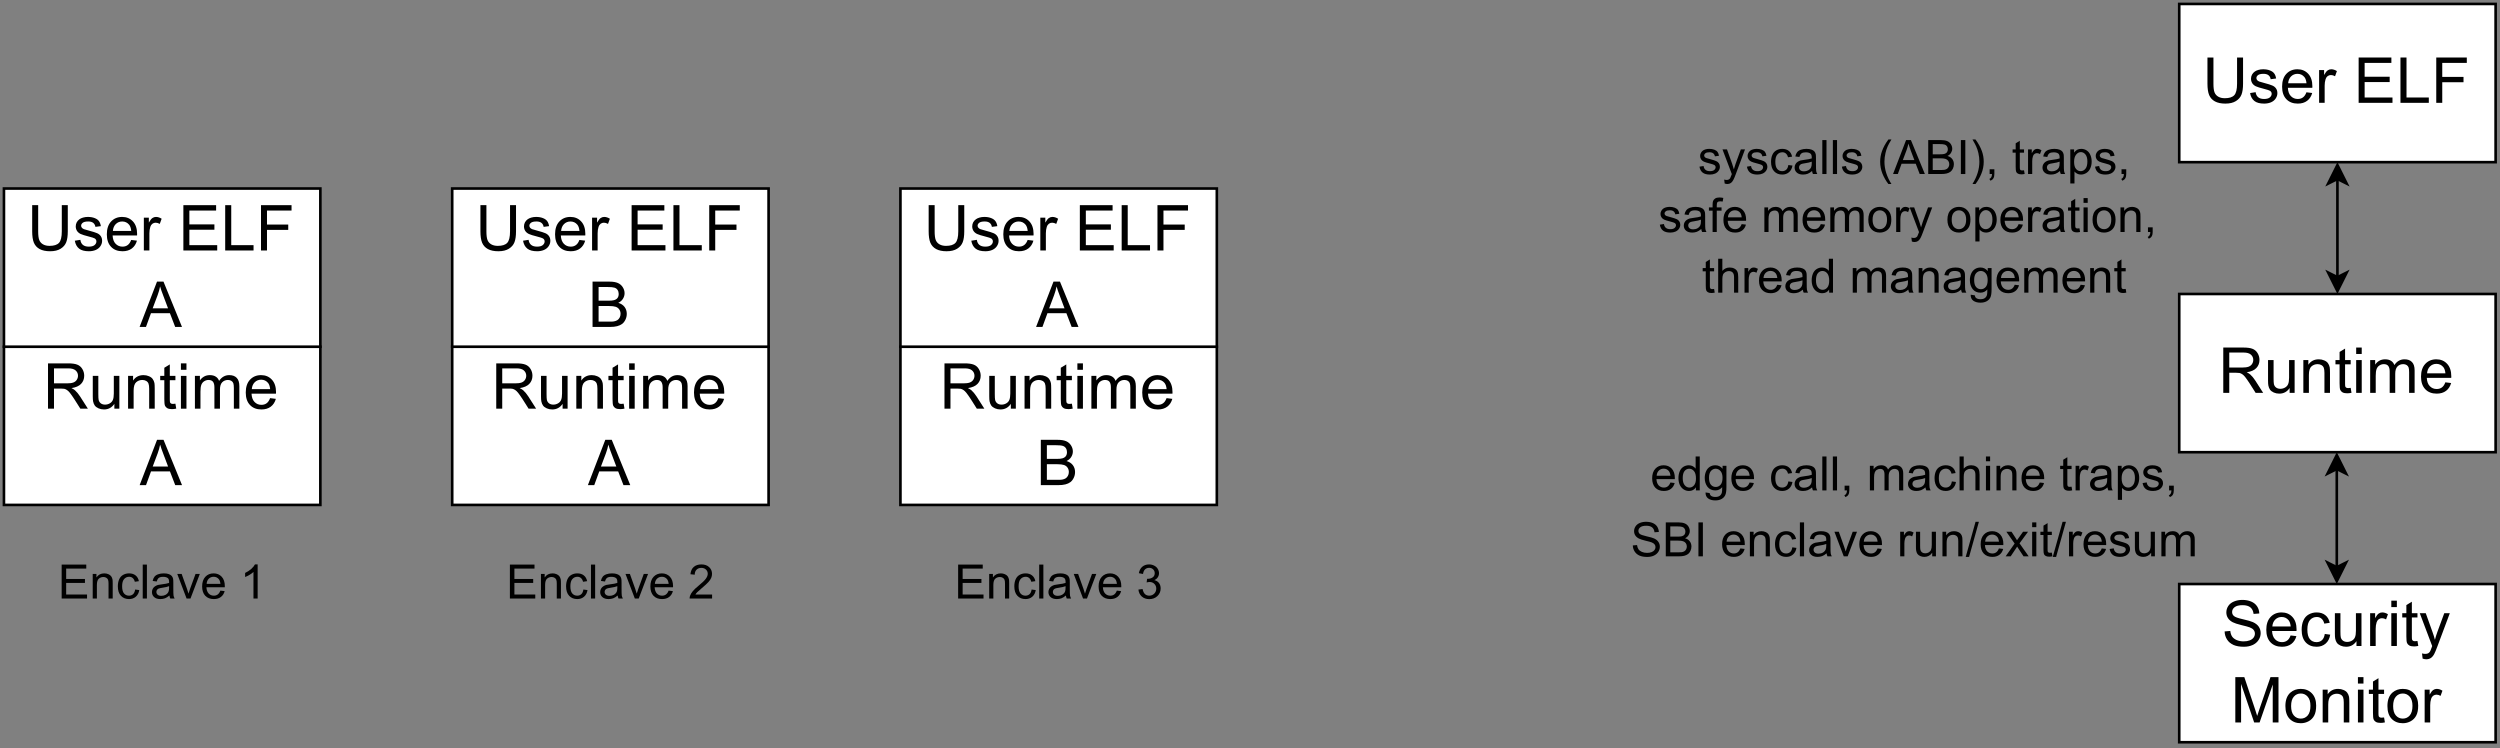 <?xml version="1.0" encoding="UTF-8" standalone="no"?>
<svg
   width="711.12pt"
   height="212.88pt"
   viewBox="0 0 711.12 212.88"
   version="1.1"
   id="svg724"
   xmlns:xlink="http://www.w3.org/1999/xlink"
   xmlns="http://www.w3.org/2000/svg"
   xmlns:svg="http://www.w3.org/2000/svg">
  <rect x="0" y="0" width="711.12" height="212.88" fill="#808080" stroke="none"/>
  <defs
     id="defs164">
    <g
       id="g162">
      <g
         id="glyph-0-0" />
      <g
         id="glyph-0-1">
        <path
           d="M 1.422 0 L 1.422 -12.891 L 7.125 -12.891 C 8.27 -12.891 9.141 -12.77 9.734 -12.531 C 10.336 -12.301 10.816 -11.895 11.172 -11.312 C 11.535 -10.727 11.719 -10.082 11.719 -9.375 C 11.719 -8.457 11.422 -7.688 10.828 -7.062 C 10.234 -6.438 9.32 -6.035 8.094 -5.859 C 8.539 -5.641 8.879 -5.426 9.109 -5.219 C 9.609 -4.758 10.082 -4.188 10.531 -3.5 L 12.766 0 L 10.625 0 L 8.922 -2.688 C 8.422 -3.457 8.008 -4.047 7.688 -4.453 C 7.363 -4.867 7.07 -5.156 6.812 -5.312 C 6.562 -5.477 6.305 -5.594 6.047 -5.656 C 5.848 -5.695 5.531 -5.719 5.094 -5.719 L 3.125 -5.719 L 3.125 0 Z M 3.125 -7.203 L 6.781 -7.203 C 7.562 -7.203 8.172 -7.281 8.609 -7.438 C 9.047 -7.602 9.379 -7.863 9.609 -8.219 C 9.836 -8.57 9.953 -8.957 9.953 -9.375 C 9.953 -9.977 9.727 -10.477 9.281 -10.875 C 8.844 -11.27 8.148 -11.469 7.203 -11.469 L 3.125 -11.469 Z M 3.125 -7.203 "
           id="path3" />
      </g>
      <g
         id="glyph-0-2">
        <path
           d="M 7.297 0 L 7.297 -1.375 C 6.578 -0.312 5.594 0.219 4.344 0.219 C 3.789 0.219 3.273 0.113 2.797 -0.094 C 2.316 -0.312 1.961 -0.578 1.734 -0.891 C 1.504 -1.211 1.344 -1.609 1.25 -2.078 C 1.188 -2.391 1.156 -2.879 1.156 -3.547 L 1.156 -9.328 L 2.734 -9.328 L 2.734 -4.156 C 2.734 -3.332 2.766 -2.773 2.828 -2.484 C 2.93 -2.066 3.145 -1.738 3.469 -1.5 C 3.789 -1.27 4.188 -1.156 4.656 -1.156 C 5.133 -1.156 5.582 -1.273 6 -1.516 C 6.414 -1.754 6.707 -2.082 6.875 -2.5 C 7.051 -2.926 7.141 -3.535 7.141 -4.328 L 7.141 -9.328 L 8.719 -9.328 L 8.719 0 Z M 7.297 0 "
           id="path6" />
      </g>
      <g
         id="glyph-0-3">
        <path
           d="M 1.188 0 L 1.188 -9.328 L 2.609 -9.328 L 2.609 -8 C 3.297 -9.031 4.285 -9.547 5.578 -9.547 C 6.141 -9.547 6.656 -9.441 7.125 -9.234 C 7.602 -9.035 7.957 -8.77 8.188 -8.438 C 8.426 -8.113 8.594 -7.727 8.688 -7.281 C 8.738 -6.988 8.766 -6.473 8.766 -5.734 L 8.766 0 L 7.188 0 L 7.188 -5.672 C 7.188 -6.316 7.125 -6.801 7 -7.125 C 6.883 -7.445 6.664 -7.703 6.344 -7.891 C 6.031 -8.078 5.664 -8.172 5.25 -8.172 C 4.57 -8.172 3.988 -7.957 3.5 -7.531 C 3.008 -7.102 2.766 -6.289 2.766 -5.094 L 2.766 0 Z M 1.188 0 "
           id="path9" />
      </g>
      <g
         id="glyph-0-4">
        <path
           d="M 4.641 -1.422 L 4.875 -0.016 C 4.426 0.078 4.023 0.125 3.672 0.125 C 3.098 0.125 2.648 0.035 2.328 -0.141 C 2.016 -0.328 1.797 -0.566 1.672 -0.859 C 1.547 -1.16 1.484 -1.785 1.484 -2.734 L 1.484 -8.109 L 0.312 -8.109 L 0.312 -9.328 L 1.484 -9.328 L 1.484 -11.641 L 3.047 -12.594 L 3.047 -9.328 L 4.641 -9.328 L 4.641 -8.109 L 3.047 -8.109 L 3.047 -2.641 C 3.047 -2.191 3.07 -1.898 3.125 -1.766 C 3.188 -1.641 3.281 -1.539 3.406 -1.469 C 3.531 -1.395 3.711 -1.359 3.953 -1.359 C 4.117 -1.359 4.348 -1.379 4.641 -1.422 Z M 4.641 -1.422 "
           id="path12" />
      </g>
      <g
         id="glyph-0-5">
        <path
           d="M 1.203 -11.062 L 1.203 -12.891 L 2.781 -12.891 L 2.781 -11.062 Z M 1.203 0 L 1.203 -9.328 L 2.781 -9.328 L 2.781 0 Z M 1.203 0 "
           id="path15" />
      </g>
      <g
         id="glyph-0-6">
        <path
           d="M 1.188 0 L 1.188 -9.328 L 2.609 -9.328 L 2.609 -8.031 C 2.898 -8.477 3.285 -8.844 3.766 -9.125 C 4.254 -9.406 4.812 -9.547 5.438 -9.547 C 6.125 -9.547 6.688 -9.398 7.125 -9.109 C 7.57 -8.828 7.883 -8.426 8.062 -7.906 C 8.801 -9 9.766 -9.547 10.953 -9.547 C 11.879 -9.547 12.586 -9.285 13.078 -8.766 C 13.578 -8.254 13.828 -7.469 13.828 -6.406 L 13.828 0 L 12.266 0 L 12.266 -5.875 C 12.266 -6.508 12.211 -6.969 12.109 -7.25 C 12.004 -7.531 11.816 -7.754 11.547 -7.922 C 11.273 -8.086 10.957 -8.172 10.594 -8.172 C 9.938 -8.172 9.391 -7.953 8.953 -7.516 C 8.523 -7.078 8.312 -6.379 8.312 -5.422 L 8.312 0 L 6.734 0 L 6.734 -6.062 C 6.734 -6.77 6.602 -7.297 6.344 -7.641 C 6.082 -7.992 5.66 -8.172 5.078 -8.172 C 4.629 -8.172 4.219 -8.051 3.844 -7.812 C 3.469 -7.582 3.191 -7.242 3.016 -6.797 C 2.848 -6.348 2.766 -5.695 2.766 -4.844 L 2.766 0 Z M 1.188 0 "
           id="path18" />
      </g>
      <g
         id="glyph-0-7">
        <path
           d="M 7.578 -3 L 9.219 -2.797 C 8.957 -1.848 8.477 -1.109 7.781 -0.578 C 7.082 -0.047 6.191 0.219 5.109 0.219 C 3.742 0.219 2.66 -0.203 1.859 -1.047 C 1.055 -1.891 0.656 -3.07 0.656 -4.594 C 0.656 -6.156 1.055 -7.367 1.859 -8.234 C 2.672 -9.109 3.723 -9.547 5.016 -9.547 C 6.266 -9.547 7.285 -9.117 8.078 -8.266 C 8.867 -7.422 9.266 -6.227 9.266 -4.688 C 9.266 -4.594 9.258 -4.453 9.25 -4.266 L 2.297 -4.266 C 2.348 -3.234 2.633 -2.445 3.156 -1.906 C 3.688 -1.363 4.336 -1.094 5.109 -1.094 C 5.691 -1.094 6.188 -1.242 6.594 -1.547 C 7.008 -1.848 7.336 -2.332 7.578 -3 Z M 2.375 -5.562 L 7.594 -5.562 C 7.52 -6.344 7.32 -6.93 7 -7.328 C 6.488 -7.941 5.832 -8.25 5.031 -8.25 C 4.312 -8.25 3.703 -8.004 3.203 -7.516 C 2.711 -7.023 2.438 -6.375 2.375 -5.562 Z M 2.375 -5.562 "
           id="path21" />
      </g>
      <g
         id="glyph-0-8">
        <path
           d="M 9.844 -12.891 L 11.547 -12.891 L 11.547 -5.438 C 11.547 -4.145 11.398 -3.117 11.109 -2.359 C 10.816 -1.598 10.285 -0.977 9.516 -0.5 C 8.754 -0.02 7.754 0.219 6.516 0.219 C 5.305 0.219 4.316 0.008 3.547 -0.406 C 2.785 -0.82 2.238 -1.422 1.906 -2.203 C 1.582 -2.992 1.422 -4.07 1.422 -5.438 L 1.422 -12.891 L 3.125 -12.891 L 3.125 -5.453 C 3.125 -4.328 3.227 -3.5 3.438 -2.969 C 3.645 -2.445 4 -2.039 4.5 -1.75 C 5.008 -1.457 5.629 -1.312 6.359 -1.312 C 7.617 -1.312 8.516 -1.598 9.047 -2.172 C 9.578 -2.742 9.844 -3.836 9.844 -5.453 Z M 9.844 -12.891 "
           id="path24" />
      </g>
      <g
         id="glyph-0-9">
        <path
           d="M 0.547 -2.781 L 2.125 -3.031 C 2.207 -2.406 2.445 -1.926 2.844 -1.594 C 3.25 -1.258 3.812 -1.094 4.531 -1.094 C 5.258 -1.094 5.801 -1.238 6.156 -1.531 C 6.508 -1.832 6.688 -2.18 6.688 -2.578 C 6.688 -2.93 6.531 -3.211 6.219 -3.422 C 6 -3.555 5.457 -3.734 4.594 -3.953 C 3.438 -4.242 2.633 -4.492 2.188 -4.703 C 1.738 -4.922 1.395 -5.219 1.156 -5.594 C 0.926 -5.977 0.812 -6.398 0.812 -6.859 C 0.812 -7.273 0.906 -7.66 1.094 -8.016 C 1.289 -8.367 1.551 -8.66 1.875 -8.891 C 2.125 -9.078 2.461 -9.234 2.891 -9.359 C 3.316 -9.484 3.77 -9.547 4.25 -9.547 C 4.988 -9.547 5.633 -9.438 6.188 -9.219 C 6.738 -9.008 7.145 -8.723 7.406 -8.359 C 7.676 -8.004 7.859 -7.523 7.953 -6.922 L 6.406 -6.719 C 6.332 -7.195 6.129 -7.57 5.797 -7.844 C 5.461 -8.113 4.988 -8.25 4.375 -8.25 C 3.645 -8.25 3.125 -8.129 2.812 -7.891 C 2.5 -7.648 2.344 -7.367 2.344 -7.047 C 2.344 -6.836 2.41 -6.648 2.547 -6.484 C 2.672 -6.316 2.867 -6.176 3.141 -6.062 C 3.305 -6.008 3.773 -5.875 4.547 -5.656 C 5.66 -5.363 6.438 -5.117 6.875 -4.922 C 7.32 -4.734 7.672 -4.457 7.922 -4.094 C 8.18 -3.727 8.312 -3.281 8.312 -2.75 C 8.312 -2.219 8.156 -1.719 7.844 -1.25 C 7.539 -0.781 7.098 -0.414 6.516 -0.156 C 5.93 0.094 5.273 0.219 4.547 0.219 C 3.328 0.219 2.398 -0.031 1.766 -0.531 C 1.129 -1.039 0.723 -1.789 0.547 -2.781 Z M 0.547 -2.781 "
           id="path27" />
      </g>
      <g
         id="glyph-0-10">
        <path
           d="M 1.172 0 L 1.172 -9.328 L 2.594 -9.328 L 2.594 -7.922 C 2.957 -8.578 3.289 -9.008 3.594 -9.219 C 3.906 -9.438 4.242 -9.547 4.609 -9.547 C 5.148 -9.547 5.691 -9.375 6.234 -9.031 L 5.703 -7.562 C 5.305 -7.789 4.914 -7.906 4.531 -7.906 C 4.188 -7.906 3.875 -7.801 3.594 -7.594 C 3.32 -7.383 3.129 -7.098 3.016 -6.734 C 2.836 -6.172 2.75 -5.555 2.75 -4.891 L 2.75 0 Z M 1.172 0 "
           id="path30" />
      </g>
      <g
         id="glyph-0-11" />
      <g
         id="glyph-0-12">
        <path
           d="M 1.422 0 L 1.422 -12.891 L 10.734 -12.891 L 10.734 -11.359 L 3.125 -11.359 L 3.125 -7.422 L 10.25 -7.422 L 10.25 -5.906 L 3.125 -5.906 L 3.125 -1.516 L 11.047 -1.516 L 11.047 0 Z M 1.422 0 "
           id="path34" />
      </g>
      <g
         id="glyph-0-13">
        <path
           d="M 1.312 0 L 1.312 -12.891 L 3.031 -12.891 L 3.031 -1.516 L 9.375 -1.516 L 9.375 0 Z M 1.312 0 "
           id="path37" />
      </g>
      <g
         id="glyph-0-14">
        <path
           d="M 1.484 0 L 1.484 -12.891 L 10.172 -12.891 L 10.172 -11.359 L 3.188 -11.359 L 3.188 -7.375 L 9.234 -7.375 L 9.234 -5.859 L 3.188 -5.859 L 3.188 0 Z M 1.484 0 "
           id="path40" />
      </g>
      <g
         id="glyph-0-15">
        <path
           d="M 0.812 -4.141 L 2.422 -4.281 C 2.492 -3.633 2.664 -3.102 2.938 -2.688 C 3.219 -2.281 3.648 -1.945 4.234 -1.688 C 4.828 -1.438 5.488 -1.312 6.219 -1.312 C 6.875 -1.312 7.445 -1.406 7.938 -1.594 C 8.438 -1.789 8.805 -2.055 9.047 -2.391 C 9.297 -2.734 9.422 -3.102 9.422 -3.5 C 9.422 -3.906 9.301 -4.258 9.062 -4.562 C 8.832 -4.863 8.445 -5.113 7.906 -5.312 C 7.562 -5.445 6.797 -5.656 5.609 -5.938 C 4.43 -6.227 3.602 -6.5 3.125 -6.75 C 2.508 -7.07 2.051 -7.473 1.75 -7.953 C 1.445 -8.43 1.297 -8.961 1.297 -9.547 C 1.297 -10.203 1.477 -10.812 1.844 -11.375 C 2.219 -11.938 2.758 -12.363 3.469 -12.656 C 4.176 -12.957 4.969 -13.109 5.844 -13.109 C 6.789 -13.109 7.629 -12.953 8.359 -12.641 C 9.086 -12.336 9.648 -11.883 10.047 -11.281 C 10.441 -10.688 10.648 -10.008 10.672 -9.25 L 9.047 -9.125 C 8.953 -9.945 8.648 -10.566 8.141 -10.984 C 7.641 -11.398 6.895 -11.609 5.906 -11.609 C 4.875 -11.609 4.117 -11.414 3.641 -11.031 C 3.172 -10.656 2.938 -10.203 2.938 -9.672 C 2.938 -9.203 3.109 -8.82 3.453 -8.531 C 3.773 -8.227 4.629 -7.922 6.016 -7.609 C 7.398 -7.297 8.352 -7.02 8.875 -6.781 C 9.625 -6.438 10.176 -6 10.531 -5.469 C 10.883 -4.938 11.062 -4.328 11.062 -3.641 C 11.062 -2.953 10.863 -2.305 10.469 -1.703 C 10.082 -1.098 9.52 -0.625 8.781 -0.281 C 8.051 0.051 7.223 0.219 6.297 0.219 C 5.129 0.219 4.148 0.051 3.359 -0.281 C 2.578 -0.625 1.961 -1.133 1.516 -1.812 C 1.066 -2.5 0.832 -3.273 0.812 -4.141 Z M 0.812 -4.141 "
           id="path43" />
      </g>
      <g
         id="glyph-0-16">
        <path
           d="M 7.281 -3.422 L 8.828 -3.219 C 8.66 -2.145 8.227 -1.301 7.531 -0.688 C 6.832 -0.082 5.973 0.219 4.953 0.219 C 3.672 0.219 2.641 -0.195 1.859 -1.031 C 1.086 -1.875 0.703 -3.07 0.703 -4.625 C 0.703 -5.633 0.867 -6.516 1.203 -7.266 C 1.535 -8.023 2.039 -8.594 2.719 -8.969 C 3.406 -9.352 4.148 -9.547 4.953 -9.547 C 5.973 -9.547 6.801 -9.285 7.438 -8.766 C 8.082 -8.254 8.5 -7.531 8.688 -6.594 L 7.141 -6.359 C 6.992 -6.984 6.734 -7.453 6.359 -7.766 C 5.992 -8.086 5.547 -8.25 5.016 -8.25 C 4.223 -8.25 3.578 -7.961 3.078 -7.391 C 2.578 -6.816 2.328 -5.91 2.328 -4.672 C 2.328 -3.422 2.566 -2.508 3.047 -1.938 C 3.523 -1.375 4.156 -1.094 4.938 -1.094 C 5.551 -1.094 6.066 -1.281 6.484 -1.656 C 6.898 -2.039 7.164 -2.629 7.281 -3.422 Z M 7.281 -3.422 "
           id="path46" />
      </g>
      <g
         id="glyph-0-17">
        <path
           d="M 1.109 3.594 L 0.938 2.109 C 1.281 2.203 1.582 2.25 1.844 2.25 C 2.195 2.25 2.477 2.191 2.688 2.078 C 2.895 1.961 3.066 1.797 3.203 1.578 C 3.305 1.422 3.469 1.031 3.688 0.406 C 3.719 0.312 3.766 0.18 3.828 0.016 L 0.297 -9.328 L 2 -9.328 L 3.938 -3.922 C 4.188 -3.242 4.41 -2.523 4.609 -1.766 C 4.797 -2.492 5.016 -3.203 5.266 -3.891 L 7.266 -9.328 L 8.844 -9.328 L 5.297 0.156 C 4.91 1.188 4.613 1.895 4.406 2.281 C 4.125 2.801 3.801 3.18 3.438 3.422 C 3.07 3.66 2.641 3.781 2.141 3.781 C 1.828 3.781 1.484 3.719 1.109 3.594 Z M 1.109 3.594 "
           id="path49" />
      </g>
      <g
         id="glyph-0-18">
        <path
           d="M 1.344 0 L 1.344 -12.891 L 3.906 -12.891 L 6.953 -3.766 C 7.234 -2.91 7.438 -2.273 7.562 -1.859 C 7.707 -2.328 7.938 -3.016 8.25 -3.922 L 11.344 -12.891 L 13.625 -12.891 L 13.625 0 L 11.984 0 L 11.984 -10.781 L 8.25 0 L 6.703 0 L 2.984 -10.969 L 2.984 0 Z M 1.344 0 "
           id="path52" />
      </g>
      <g
         id="glyph-0-19">
        <path
           d="M 0.594 -4.672 C 0.594 -6.398 1.078 -7.68 2.047 -8.516 C 2.848 -9.203 3.82 -9.547 4.969 -9.547 C 6.258 -9.547 7.312 -9.125 8.125 -8.281 C 8.938 -7.438 9.344 -6.273 9.344 -4.797 C 9.344 -3.598 9.16 -2.656 8.797 -1.969 C 8.441 -1.281 7.922 -0.742 7.234 -0.359 C 6.547 0.023 5.789 0.219 4.969 0.219 C 3.664 0.219 2.609 -0.195 1.797 -1.031 C 0.992 -1.875 0.594 -3.086 0.594 -4.672 Z M 2.219 -4.672 C 2.219 -3.473 2.477 -2.578 3 -1.984 C 3.52 -1.391 4.176 -1.094 4.969 -1.094 C 5.758 -1.094 6.414 -1.391 6.938 -1.984 C 7.457 -2.586 7.719 -3.5 7.719 -4.719 C 7.719 -5.875 7.453 -6.75 6.922 -7.344 C 6.398 -7.938 5.75 -8.234 4.969 -8.234 C 4.176 -8.234 3.52 -7.938 3 -7.344 C 2.477 -6.75 2.219 -5.859 2.219 -4.672 Z M 2.219 -4.672 "
           id="path55" />
      </g>
      <g
         id="glyph-0-20">
        <path
           d="M -0.031 0 L 4.922 -12.891 L 6.766 -12.891 L 12.031 0 L 10.094 0 L 8.594 -3.906 L 3.203 -3.906 L 1.781 0 Z M 3.688 -5.297 L 8.062 -5.297 L 6.719 -8.859 C 6.301 -9.941 5.992 -10.832 5.797 -11.531 C 5.641 -10.707 5.41 -9.891 5.109 -9.078 Z M 3.688 -5.297 "
           id="path58" />
      </g>
      <g
         id="glyph-0-21">
        <path
           d="M 1.312 0 L 1.312 -12.891 L 6.156 -12.891 C 7.133 -12.891 7.922 -12.758 8.516 -12.5 C 9.109 -12.238 9.57 -11.836 9.906 -11.297 C 10.25 -10.754 10.422 -10.188 10.422 -9.594 C 10.422 -9.039 10.27 -8.52 9.969 -8.031 C 9.676 -7.539 9.227 -7.148 8.625 -6.859 C 9.406 -6.629 10.004 -6.238 10.422 -5.688 C 10.836 -5.133 11.047 -4.484 11.047 -3.734 C 11.047 -3.129 10.914 -2.566 10.656 -2.047 C 10.406 -1.535 10.094 -1.141 9.719 -0.859 C 9.344 -0.578 8.875 -0.363 8.312 -0.219 C 7.75 -0.07 7.055 0 6.234 0 Z M 3.031 -7.469 L 5.812 -7.469 C 6.562 -7.469 7.102 -7.52 7.438 -7.625 C 7.875 -7.75 8.203 -7.957 8.422 -8.25 C 8.641 -8.551 8.75 -8.93 8.75 -9.391 C 8.75 -9.816 8.645 -10.191 8.438 -10.516 C 8.227 -10.836 7.93 -11.055 7.547 -11.172 C 7.172 -11.297 6.52 -11.359 5.594 -11.359 L 3.031 -11.359 Z M 3.031 -1.516 L 6.234 -1.516 C 6.785 -1.516 7.172 -1.535 7.391 -1.578 C 7.785 -1.648 8.113 -1.77 8.375 -1.938 C 8.633 -2.102 8.848 -2.344 9.016 -2.656 C 9.191 -2.969 9.281 -3.328 9.281 -3.734 C 9.281 -4.211 9.156 -4.629 8.906 -4.984 C 8.664 -5.336 8.328 -5.586 7.891 -5.734 C 7.453 -5.879 6.82 -5.953 6 -5.953 L 3.031 -5.953 Z M 3.031 -1.516 "
           id="path61" />
      </g>
      <g
         id="glyph-1-0" />
      <g
         id="glyph-1-1">
        <path
           d="M 0.422 -2.094 L 1.594 -2.281 C 1.656 -1.801 1.836 -1.438 2.141 -1.188 C 2.441 -0.938 2.863 -0.812 3.406 -0.812 C 3.945 -0.812 4.348 -0.922 4.609 -1.141 C 4.879 -1.367 5.016 -1.633 5.016 -1.938 C 5.016 -2.195 4.895 -2.406 4.656 -2.562 C 4.5 -2.664 4.098 -2.801 3.453 -2.969 C 2.578 -3.188 1.973 -3.375 1.641 -3.531 C 1.305 -3.695 1.051 -3.922 0.875 -4.203 C 0.695 -4.484 0.609 -4.797 0.609 -5.141 C 0.609 -5.453 0.68 -5.738 0.828 -6 C 0.973 -6.27 1.164 -6.492 1.406 -6.672 C 1.594 -6.805 1.844 -6.922 2.156 -7.016 C 2.477 -7.109 2.82 -7.156 3.188 -7.156 C 3.738 -7.156 4.223 -7.078 4.641 -6.922 C 5.055 -6.766 5.363 -6.551 5.562 -6.281 C 5.758 -6.008 5.895 -5.645 5.969 -5.188 L 4.812 -5.031 C 4.75 -5.395 4.594 -5.676 4.344 -5.875 C 4.094 -6.082 3.738 -6.188 3.281 -6.188 C 2.727 -6.188 2.336 -6.094 2.109 -5.906 C 1.879 -5.727 1.766 -5.52 1.766 -5.281 C 1.766 -5.125 1.812 -4.984 1.906 -4.859 C 2 -4.734 2.148 -4.629 2.359 -4.547 C 2.473 -4.504 2.82 -4.406 3.406 -4.25 C 4.25 -4.02 4.832 -3.832 5.156 -3.688 C 5.488 -3.551 5.75 -3.344 5.938 -3.062 C 6.133 -2.789 6.234 -2.457 6.234 -2.062 C 6.234 -1.664 6.113 -1.289 5.875 -0.938 C 5.645 -0.594 5.312 -0.32 4.875 -0.125 C 4.445 0.062 3.957 0.156 3.406 0.156 C 2.5 0.156 1.805 -0.031 1.328 -0.406 C 0.848 -0.781 0.547 -1.344 0.422 -2.094 Z M 0.422 -2.094 "
           id="path65" />
      </g>
      <g
         id="glyph-1-2">
        <path
           d="M 0.844 2.703 L 0.703 1.578 C 0.961 1.648 1.191 1.688 1.391 1.688 C 1.648 1.688 1.859 1.641 2.016 1.547 C 2.172 1.461 2.301 1.344 2.406 1.188 C 2.477 1.07 2.598 0.773 2.766 0.297 C 2.785 0.234 2.82 0.141 2.875 0.016 L 0.219 -7 L 1.5 -7 L 2.953 -2.953 C 3.141 -2.43 3.305 -1.891 3.453 -1.328 C 3.598 -1.867 3.766 -2.398 3.953 -2.922 L 5.438 -7 L 6.625 -7 L 3.969 0.125 C 3.688 0.883 3.461 1.41 3.297 1.703 C 3.086 2.098 2.848 2.383 2.578 2.562 C 2.305 2.75 1.984 2.844 1.609 2.844 C 1.379 2.844 1.125 2.797 0.844 2.703 Z M 0.844 2.703 "
           id="path68" />
      </g>
      <g
         id="glyph-1-3">
        <path
           d="M 5.453 -2.562 L 6.625 -2.406 C 6.5 -1.602 6.172 -0.973 5.641 -0.516 C 5.117 -0.066 4.477 0.156 3.719 0.156 C 2.758 0.156 1.988 -0.156 1.406 -0.781 C 0.82 -1.406 0.531 -2.301 0.531 -3.469 C 0.531 -4.227 0.656 -4.891 0.906 -5.453 C 1.156 -6.023 1.535 -6.453 2.047 -6.734 C 2.555 -7.016 3.113 -7.156 3.719 -7.156 C 4.477 -7.156 5.098 -6.961 5.578 -6.578 C 6.066 -6.191 6.379 -5.645 6.516 -4.938 L 5.359 -4.766 C 5.242 -5.234 5.047 -5.586 4.766 -5.828 C 4.492 -6.066 4.16 -6.188 3.766 -6.188 C 3.172 -6.188 2.688 -5.969 2.312 -5.531 C 1.938 -5.102 1.75 -4.426 1.75 -3.5 C 1.75 -2.562 1.926 -1.879 2.281 -1.453 C 2.645 -1.023 3.117 -0.812 3.703 -0.812 C 4.16 -0.812 4.547 -0.953 4.859 -1.234 C 5.172 -1.523 5.367 -1.969 5.453 -2.562 Z M 5.453 -2.562 "
           id="path71" />
      </g>
      <g
         id="glyph-1-4">
        <path
           d="M 5.453 -0.859 C 5.016 -0.484 4.594 -0.219 4.188 -0.062 C 3.781 0.082 3.344 0.156 2.875 0.156 C 2.113 0.156 1.523 -0.031 1.109 -0.406 C 0.691 -0.781 0.484 -1.258 0.484 -1.844 C 0.484 -2.188 0.562 -2.5 0.719 -2.781 C 0.875 -3.062 1.078 -3.285 1.328 -3.453 C 1.586 -3.629 1.875 -3.766 2.188 -3.859 C 2.414 -3.922 2.77 -3.977 3.25 -4.031 C 4.207 -4.145 4.91 -4.281 5.359 -4.438 C 5.359 -4.602 5.359 -4.707 5.359 -4.75 C 5.359 -5.238 5.25 -5.582 5.031 -5.781 C 4.727 -6.039 4.273 -6.172 3.672 -6.172 C 3.117 -6.172 2.707 -6.07 2.438 -5.875 C 2.176 -5.688 1.984 -5.344 1.859 -4.844 L 0.688 -5 C 0.789 -5.5 0.961 -5.898 1.203 -6.203 C 1.453 -6.516 1.805 -6.75 2.266 -6.906 C 2.723 -7.07 3.25 -7.156 3.844 -7.156 C 4.445 -7.156 4.93 -7.082 5.297 -6.938 C 5.672 -6.801 5.945 -6.625 6.125 -6.406 C 6.301 -6.195 6.426 -5.93 6.5 -5.609 C 6.539 -5.41 6.562 -5.047 6.562 -4.516 L 6.562 -2.938 C 6.562 -1.832 6.582 -1.133 6.625 -0.844 C 6.676 -0.551 6.781 -0.27 6.938 0 L 5.703 0 C 5.578 -0.25 5.492 -0.535 5.453 -0.859 Z M 5.359 -3.516 C 4.93 -3.336 4.285 -3.188 3.422 -3.062 C 2.93 -2.988 2.582 -2.91 2.375 -2.828 C 2.176 -2.742 2.02 -2.613 1.906 -2.438 C 1.801 -2.27 1.75 -2.082 1.75 -1.875 C 1.75 -1.562 1.867 -1.297 2.109 -1.078 C 2.348 -0.867 2.703 -0.766 3.172 -0.766 C 3.617 -0.766 4.02 -0.863 4.375 -1.062 C 4.738 -1.27 5.004 -1.547 5.172 -1.891 C 5.297 -2.16 5.359 -2.555 5.359 -3.078 Z M 5.359 -3.516 "
           id="path74" />
      </g>
      <g
         id="glyph-1-5">
        <path
           d="M 0.859 0 L 0.859 -9.656 L 2.047 -9.656 L 2.047 0 Z M 0.859 0 "
           id="path77" />
      </g>
      <g
         id="glyph-1-6" />
      <g
         id="glyph-1-7">
        <path
           d="M 3.156 2.844 C 2.5 2.02 1.941 1.055 1.484 -0.047 C 1.035 -1.16 0.812 -2.312 0.812 -3.5 C 0.812 -4.539 0.984 -5.539 1.328 -6.5 C 1.723 -7.613 2.332 -8.723 3.156 -9.828 L 4.016 -9.828 C 3.473 -8.91 3.117 -8.258 2.953 -7.875 C 2.68 -7.27 2.473 -6.633 2.328 -5.969 C 2.129 -5.145 2.031 -4.32 2.031 -3.5 C 2.031 -1.383 2.691 0.727 4.016 2.844 Z M 3.156 2.844 "
           id="path81" />
      </g>
      <g
         id="glyph-1-8">
        <path
           d="M -0.016 0 L 3.688 -9.656 L 5.062 -9.656 L 9.031 0 L 7.562 0 L 6.438 -2.922 L 2.406 -2.922 L 1.344 0 Z M 2.766 -3.969 L 6.047 -3.969 L 5.031 -6.641 C 4.727 -7.453 4.5 -8.125 4.344 -8.656 C 4.227 -8.031 4.055 -7.41 3.828 -6.797 Z M 2.766 -3.969 "
           id="path84" />
      </g>
      <g
         id="glyph-1-9">
        <path
           d="M 0.984 0 L 0.984 -9.656 L 4.609 -9.656 C 5.348 -9.656 5.941 -9.555 6.391 -9.359 C 6.836 -9.172 7.188 -8.875 7.438 -8.469 C 7.688 -8.062 7.812 -7.633 7.812 -7.188 C 7.812 -6.781 7.695 -6.395 7.469 -6.031 C 7.25 -5.664 6.914 -5.367 6.469 -5.141 C 7.051 -4.973 7.5 -4.68 7.812 -4.266 C 8.125 -3.848 8.281 -3.359 8.281 -2.797 C 8.281 -2.348 8.188 -1.926 8 -1.531 C 7.812 -1.145 7.578 -0.848 7.297 -0.641 C 7.016 -0.43 6.66 -0.27 6.234 -0.156 C 5.805 -0.051 5.285 0 4.672 0 Z M 2.266 -5.609 L 4.359 -5.609 C 4.922 -5.609 5.328 -5.645 5.578 -5.719 C 5.898 -5.812 6.145 -5.969 6.312 -6.188 C 6.477 -6.414 6.562 -6.703 6.562 -7.047 C 6.562 -7.359 6.484 -7.633 6.328 -7.875 C 6.172 -8.125 5.945 -8.289 5.656 -8.375 C 5.375 -8.469 4.891 -8.516 4.203 -8.516 L 2.266 -8.516 Z M 2.266 -1.141 L 4.672 -1.141 C 5.086 -1.141 5.379 -1.156 5.547 -1.188 C 5.836 -1.238 6.082 -1.328 6.281 -1.453 C 6.477 -1.578 6.641 -1.754 6.766 -1.984 C 6.898 -2.223 6.969 -2.492 6.969 -2.797 C 6.969 -3.16 6.875 -3.473 6.688 -3.734 C 6.5 -4.004 6.238 -4.191 5.906 -4.297 C 5.582 -4.41 5.113 -4.469 4.5 -4.469 L 2.266 -4.469 Z M 2.266 -1.141 "
           id="path87" />
      </g>
      <g
         id="glyph-1-10">
        <path
           d="M 1.266 0 L 1.266 -9.656 L 2.531 -9.656 L 2.531 0 Z M 1.266 0 "
           id="path90" />
      </g>
      <g
         id="glyph-1-11">
        <path
           d="M 1.672 2.844 L 0.812 2.844 C 2.125 0.727 2.781 -1.383 2.781 -3.5 C 2.781 -4.32 2.688 -5.141 2.5 -5.953 C 2.352 -6.609 2.145 -7.238 1.875 -7.844 C 1.707 -8.238 1.352 -8.898 0.812 -9.828 L 1.672 -9.828 C 2.492 -8.723 3.102 -7.613 3.5 -6.5 C 3.844 -5.539 4.016 -4.539 4.016 -3.5 C 4.016 -2.312 3.785 -1.16 3.328 -0.047 C 2.867 1.055 2.316 2.02 1.672 2.844 Z M 1.672 2.844 "
           id="path93" />
      </g>
      <g
         id="glyph-1-12">
        <path
           d="M 1.203 0 L 1.203 -1.344 L 2.547 -1.344 L 2.547 0 C 2.547 0.5 2.457 0.898 2.281 1.203 C 2.113 1.504 1.836 1.738 1.453 1.906 L 1.125 1.406 C 1.375 1.289 1.555 1.125 1.672 0.906 C 1.797 0.695 1.863 0.395 1.875 0 Z M 1.203 0 "
           id="path96" />
      </g>
      <g
         id="glyph-1-13">
        <path
           d="M 3.484 -1.062 L 3.656 -0.016 C 3.32 0.055 3.02 0.094 2.75 0.094 C 2.32 0.094 1.988 0.023 1.75 -0.109 C 1.508 -0.242 1.344 -0.422 1.25 -0.641 C 1.156 -0.867 1.109 -1.336 1.109 -2.047 L 1.109 -6.078 L 0.234 -6.078 L 0.234 -7 L 1.109 -7 L 1.109 -8.734 L 2.281 -9.453 L 2.281 -7 L 3.484 -7 L 3.484 -6.078 L 2.281 -6.078 L 2.281 -1.984 C 2.281 -1.648 2.301 -1.43 2.344 -1.328 C 2.383 -1.234 2.453 -1.156 2.547 -1.094 C 2.648 -1.039 2.785 -1.016 2.953 -1.016 C 3.086 -1.016 3.266 -1.031 3.484 -1.062 Z M 3.484 -1.062 "
           id="path99" />
      </g>
      <g
         id="glyph-1-14">
        <path
           d="M 0.875 0 L 0.875 -7 L 1.938 -7 L 1.938 -5.938 C 2.219 -6.438 2.473 -6.766 2.703 -6.922 C 2.93 -7.078 3.18 -7.156 3.453 -7.156 C 3.859 -7.156 4.27 -7.031 4.688 -6.781 L 4.266 -5.672 C 3.984 -5.848 3.695 -5.938 3.406 -5.938 C 3.145 -5.938 2.91 -5.859 2.703 -5.703 C 2.492 -5.547 2.348 -5.328 2.266 -5.047 C 2.129 -4.629 2.062 -4.172 2.062 -3.672 L 2.062 0 Z M 0.875 0 "
           id="path102" />
      </g>
      <g
         id="glyph-1-15">
        <path
           d="M 0.891 2.688 L 0.891 -7 L 1.969 -7 L 1.969 -6.094 C 2.227 -6.445 2.516 -6.711 2.828 -6.891 C 3.148 -7.066 3.539 -7.156 4 -7.156 C 4.594 -7.156 5.117 -7 5.578 -6.688 C 6.035 -6.383 6.379 -5.953 6.609 -5.391 C 6.848 -4.836 6.969 -4.223 6.969 -3.547 C 6.969 -2.836 6.836 -2.195 6.578 -1.625 C 6.328 -1.051 5.953 -0.609 5.453 -0.297 C 4.961 0.004 4.453 0.156 3.922 0.156 C 3.523 0.156 3.164 0.07 2.844 -0.094 C 2.531 -0.258 2.273 -0.469 2.078 -0.719 L 2.078 2.688 Z M 1.969 -3.453 C 1.969 -2.555 2.148 -1.891 2.516 -1.453 C 2.879 -1.023 3.32 -0.812 3.844 -0.812 C 4.363 -0.812 4.812 -1.035 5.188 -1.484 C 5.562 -1.93 5.75 -2.625 5.75 -3.562 C 5.75 -4.445 5.566 -5.113 5.203 -5.562 C 4.836 -6.008 4.398 -6.234 3.891 -6.234 C 3.379 -6.234 2.93 -5.992 2.547 -5.516 C 2.16 -5.047 1.969 -4.359 1.969 -3.453 Z M 1.969 -3.453 "
           id="path105" />
      </g>
      <g
         id="glyph-1-16">
        <path
           d="M 1.172 0 L 1.172 -6.078 L 0.125 -6.078 L 0.125 -7 L 1.172 -7 L 1.172 -7.75 C 1.172 -8.219 1.211 -8.566 1.297 -8.797 C 1.41 -9.098 1.609 -9.344 1.891 -9.531 C 2.18 -9.727 2.586 -9.828 3.109 -9.828 C 3.441 -9.828 3.812 -9.785 4.219 -9.703 L 4.047 -8.672 C 3.797 -8.711 3.562 -8.734 3.344 -8.734 C 2.977 -8.734 2.723 -8.656 2.578 -8.5 C 2.43 -8.352 2.359 -8.066 2.359 -7.641 L 2.359 -7 L 3.719 -7 L 3.719 -6.078 L 2.359 -6.078 L 2.359 0 Z M 1.172 0 "
           id="path108" />
      </g>
      <g
         id="glyph-1-17">
        <path
           d="M 5.688 -2.25 L 6.906 -2.109 C 6.719 -1.391 6.359 -0.832 5.828 -0.438 C 5.305 -0.039 4.641 0.156 3.828 0.156 C 2.805 0.156 1.992 -0.156 1.391 -0.781 C 0.797 -1.414 0.5 -2.301 0.5 -3.438 C 0.5 -4.613 0.801 -5.523 1.406 -6.172 C 2.008 -6.828 2.797 -7.156 3.766 -7.156 C 4.703 -7.156 5.469 -6.836 6.062 -6.203 C 6.656 -5.566 6.953 -4.672 6.953 -3.516 C 6.953 -3.441 6.945 -3.336 6.938 -3.203 L 1.719 -3.203 C 1.758 -2.43 1.973 -1.836 2.359 -1.422 C 2.754 -1.016 3.25 -0.812 3.844 -0.812 C 4.27 -0.812 4.633 -0.926 4.938 -1.156 C 5.25 -1.383 5.5 -1.75 5.688 -2.25 Z M 1.781 -4.172 L 5.703 -4.172 C 5.641 -4.766 5.488 -5.207 5.25 -5.5 C 4.875 -5.957 4.383 -6.188 3.781 -6.188 C 3.227 -6.188 2.766 -6.004 2.391 -5.641 C 2.023 -5.273 1.82 -4.785 1.781 -4.172 Z M 1.781 -4.172 "
           id="path111" />
      </g>
      <g
         id="glyph-1-18">
        <path
           d="M 0.891 0 L 0.891 -7 L 1.953 -7 L 1.953 -6.016 C 2.172 -6.359 2.461 -6.633 2.828 -6.844 C 3.191 -7.051 3.609 -7.156 4.078 -7.156 C 4.598 -7.156 5.02 -7.047 5.344 -6.828 C 5.676 -6.617 5.91 -6.32 6.047 -5.938 C 6.598 -6.75 7.32 -7.156 8.219 -7.156 C 8.906 -7.156 9.438 -6.961 9.812 -6.578 C 10.188 -6.191 10.375 -5.602 10.375 -4.812 L 10.375 0 L 9.203 0 L 9.203 -4.406 C 9.203 -4.883 9.16 -5.227 9.078 -5.438 C 9.004 -5.645 8.863 -5.812 8.656 -5.938 C 8.457 -6.062 8.223 -6.125 7.953 -6.125 C 7.461 -6.125 7.051 -5.957 6.719 -5.625 C 6.395 -5.301 6.234 -4.781 6.234 -4.062 L 6.234 0 L 5.047 0 L 5.047 -4.547 C 5.047 -5.078 4.945 -5.473 4.75 -5.734 C 4.562 -5.992 4.25 -6.125 3.812 -6.125 C 3.477 -6.125 3.164 -6.035 2.875 -5.859 C 2.594 -5.691 2.391 -5.438 2.266 -5.094 C 2.141 -4.758 2.078 -4.27 2.078 -3.625 L 2.078 0 Z M 0.891 0 "
           id="path114" />
      </g>
      <g
         id="glyph-1-19">
        <path
           d="M 0.453 -3.5 C 0.453 -4.789 0.812 -5.75 1.531 -6.375 C 2.133 -6.895 2.867 -7.156 3.734 -7.156 C 4.691 -7.156 5.473 -6.836 6.078 -6.203 C 6.691 -5.578 7 -4.707 7 -3.594 C 7 -2.695 6.863 -1.988 6.594 -1.469 C 6.332 -0.957 5.941 -0.555 5.422 -0.266 C 4.898 0.016 4.336 0.156 3.734 0.156 C 2.754 0.156 1.961 -0.156 1.359 -0.781 C 0.754 -1.414 0.453 -2.32 0.453 -3.5 Z M 1.672 -3.5 C 1.672 -2.602 1.863 -1.93 2.25 -1.484 C 2.645 -1.035 3.141 -0.812 3.734 -0.812 C 4.316 -0.812 4.801 -1.035 5.188 -1.484 C 5.582 -1.93 5.781 -2.617 5.781 -3.547 C 5.781 -4.41 5.582 -5.062 5.188 -5.5 C 4.801 -5.945 4.316 -6.172 3.734 -6.172 C 3.141 -6.172 2.645 -5.945 2.25 -5.5 C 1.863 -5.062 1.672 -4.395 1.672 -3.5 Z M 1.672 -3.5 "
           id="path117" />
      </g>
      <g
         id="glyph-1-20">
        <path
           d="M 0.891 -8.297 L 0.891 -9.656 L 2.078 -9.656 L 2.078 -8.297 Z M 0.891 0 L 0.891 -7 L 2.078 -7 L 2.078 0 Z M 0.891 0 "
           id="path120" />
      </g>
      <g
         id="glyph-1-21">
        <path
           d="M 0.891 0 L 0.891 -7 L 1.953 -7 L 1.953 -6 C 2.473 -6.77 3.219 -7.156 4.188 -7.156 C 4.602 -7.156 4.988 -7.078 5.344 -6.922 C 5.695 -6.773 5.961 -6.578 6.141 -6.328 C 6.316 -6.086 6.441 -5.797 6.516 -5.453 C 6.555 -5.234 6.578 -4.848 6.578 -4.297 L 6.578 0 L 5.391 0 L 5.391 -4.266 C 5.391 -4.742 5.344 -5.102 5.25 -5.344 C 5.156 -5.582 4.988 -5.77 4.75 -5.906 C 4.52 -6.051 4.25 -6.125 3.938 -6.125 C 3.426 -6.125 2.988 -5.961 2.625 -5.641 C 2.258 -5.328 2.078 -4.723 2.078 -3.828 L 2.078 0 Z M 0.891 0 "
           id="path123" />
      </g>
      <g
         id="glyph-1-22">
        <path
           d="M 0.891 0 L 0.891 -9.656 L 2.078 -9.656 L 2.078 -6.203 C 2.629 -6.836 3.328 -7.156 4.172 -7.156 C 4.691 -7.156 5.141 -7.051 5.516 -6.844 C 5.898 -6.645 6.176 -6.363 6.344 -6 C 6.508 -5.645 6.594 -5.125 6.594 -4.438 L 6.594 0 L 5.406 0 L 5.406 -4.438 C 5.406 -5.031 5.273 -5.461 5.016 -5.734 C 4.766 -6.004 4.398 -6.141 3.922 -6.141 C 3.578 -6.141 3.25 -6.047 2.938 -5.859 C 2.625 -5.68 2.398 -5.438 2.266 -5.125 C 2.141 -4.812 2.078 -4.379 2.078 -3.828 L 2.078 0 Z M 0.891 0 "
           id="path126" />
      </g>
      <g
         id="glyph-1-23">
        <path
           d="M 5.438 0 L 5.438 -0.891 C 4.988 -0.191 4.332 0.156 3.469 0.156 C 2.914 0.156 2.406 0.004 1.938 -0.297 C 1.469 -0.609 1.102 -1.039 0.844 -1.594 C 0.594 -2.145 0.469 -2.781 0.469 -3.5 C 0.469 -4.195 0.582 -4.828 0.812 -5.391 C 1.039 -5.961 1.391 -6.398 1.859 -6.703 C 2.328 -7.004 2.848 -7.156 3.422 -7.156 C 3.836 -7.156 4.211 -7.066 4.547 -6.891 C 4.879 -6.711 5.148 -6.484 5.359 -6.203 L 5.359 -9.656 L 6.531 -9.656 L 6.531 0 Z M 1.688 -3.5 C 1.688 -2.602 1.875 -1.93 2.25 -1.484 C 2.625 -1.035 3.07 -0.812 3.594 -0.812 C 4.102 -0.812 4.539 -1.023 4.906 -1.453 C 5.27 -1.879 5.453 -2.523 5.453 -3.391 C 5.453 -4.348 5.266 -5.051 4.891 -5.5 C 4.523 -5.945 4.07 -6.172 3.531 -6.172 C 3.008 -6.172 2.57 -5.957 2.219 -5.531 C 1.863 -5.102 1.688 -4.426 1.688 -3.5 Z M 1.688 -3.5 "
           id="path129" />
      </g>
      <g
         id="glyph-1-24">
        <path
           d="M 0.672 0.578 L 1.828 0.75 C 1.879 1.102 2.016 1.363 2.234 1.531 C 2.523 1.75 2.926 1.859 3.438 1.859 C 3.988 1.859 4.41 1.75 4.703 1.531 C 5.004 1.312 5.207 1.004 5.312 0.609 C 5.375 0.367 5.406 -0.141 5.406 -0.922 C 4.883 -0.305 4.234 0 3.453 0 C 2.492 0 1.75 -0.344 1.219 -1.031 C 0.695 -1.727 0.438 -2.566 0.438 -3.547 C 0.438 -4.211 0.555 -4.828 0.797 -5.391 C 1.035 -5.953 1.383 -6.383 1.844 -6.688 C 2.301 -7 2.844 -7.156 3.469 -7.156 C 4.289 -7.156 4.973 -6.82 5.516 -6.156 L 5.516 -7 L 6.609 -7 L 6.609 -0.953 C 6.609 0.141 6.492 0.91 6.266 1.359 C 6.047 1.816 5.695 2.176 5.219 2.438 C 4.738 2.707 4.145 2.844 3.438 2.844 C 2.602 2.844 1.926 2.656 1.406 2.281 C 0.895 1.906 0.648 1.336 0.672 0.578 Z M 1.656 -3.625 C 1.656 -2.707 1.836 -2.035 2.203 -1.609 C 2.566 -1.191 3.023 -0.984 3.578 -0.984 C 4.117 -0.984 4.57 -1.191 4.938 -1.609 C 5.312 -2.023 5.5 -2.688 5.5 -3.594 C 5.5 -4.445 5.305 -5.086 4.922 -5.516 C 4.547 -5.953 4.086 -6.172 3.547 -6.172 C 3.023 -6.172 2.578 -5.957 2.203 -5.531 C 1.836 -5.102 1.656 -4.469 1.656 -3.625 Z M 1.656 -3.625 "
           id="path132" />
      </g>
      <g
         id="glyph-1-25">
        <path
           d="M 0.609 -3.109 L 1.812 -3.203 C 1.875 -2.723 2.008 -2.328 2.219 -2.016 C 2.426 -1.711 2.75 -1.461 3.188 -1.266 C 3.625 -1.078 4.117 -0.984 4.672 -0.984 C 5.16 -0.984 5.586 -1.055 5.953 -1.203 C 6.328 -1.348 6.602 -1.547 6.781 -1.797 C 6.969 -2.047 7.062 -2.32 7.062 -2.625 C 7.062 -2.926 6.973 -3.188 6.797 -3.406 C 6.629 -3.633 6.344 -3.828 5.938 -3.984 C 5.676 -4.086 5.098 -4.242 4.203 -4.453 C 3.316 -4.672 2.695 -4.875 2.344 -5.062 C 1.883 -5.301 1.539 -5.598 1.312 -5.953 C 1.082 -6.316 0.969 -6.723 0.969 -7.172 C 0.969 -7.648 1.109 -8.102 1.391 -8.531 C 1.672 -8.957 2.078 -9.281 2.609 -9.5 C 3.141 -9.719 3.727 -9.828 4.375 -9.828 C 5.094 -9.828 5.723 -9.711 6.266 -9.484 C 6.816 -9.254 7.238 -8.914 7.531 -8.469 C 7.82 -8.02 7.984 -7.508 8.016 -6.938 L 6.781 -6.844 C 6.719 -7.457 6.492 -7.922 6.109 -8.234 C 5.734 -8.547 5.176 -8.703 4.438 -8.703 C 3.656 -8.703 3.086 -8.555 2.734 -8.266 C 2.379 -7.984 2.203 -7.645 2.203 -7.25 C 2.203 -6.906 2.328 -6.617 2.578 -6.391 C 2.828 -6.172 3.473 -5.941 4.516 -5.703 C 5.555 -5.473 6.27 -5.27 6.656 -5.094 C 7.219 -4.832 7.629 -4.5 7.891 -4.094 C 8.16 -3.695 8.297 -3.242 8.297 -2.734 C 8.297 -2.211 8.148 -1.723 7.859 -1.266 C 7.566 -0.816 7.145 -0.461 6.594 -0.203 C 6.039 0.047 5.414 0.172 4.719 0.172 C 3.852 0.172 3.125 0.047 2.531 -0.203 C 1.938 -0.461 1.473 -0.848 1.141 -1.359 C 0.805 -1.879 0.629 -2.461 0.609 -3.109 Z M 0.609 -3.109 "
           id="path135" />
      </g>
      <g
         id="glyph-1-26">
        <path
           d="M 2.828 0 L 0.172 -7 L 1.422 -7 L 2.922 -2.812 C 3.086 -2.352 3.238 -1.879 3.375 -1.391 C 3.477 -1.766 3.625 -2.211 3.812 -2.734 L 5.375 -7 L 6.594 -7 L 3.938 0 Z M 2.828 0 "
           id="path138" />
      </g>
      <g
         id="glyph-1-27">
        <path
           d="M 5.484 0 L 5.484 -1.031 C 4.93 -0.238 4.188 0.156 3.25 0.156 C 2.844 0.156 2.457 0.078 2.094 -0.078 C 1.738 -0.234 1.473 -0.43 1.297 -0.672 C 1.129 -0.91 1.008 -1.207 0.938 -1.562 C 0.883 -1.789 0.859 -2.156 0.859 -2.656 L 0.859 -7 L 2.047 -7 L 2.047 -3.125 C 2.047 -2.5 2.07 -2.078 2.125 -1.859 C 2.195 -1.547 2.352 -1.301 2.594 -1.125 C 2.832 -0.945 3.133 -0.859 3.5 -0.859 C 3.852 -0.859 4.188 -0.945 4.5 -1.125 C 4.812 -1.312 5.031 -1.562 5.156 -1.875 C 5.289 -2.195 5.359 -2.656 5.359 -3.25 L 5.359 -7 L 6.547 -7 L 6.547 0 Z M 5.484 0 "
           id="path141" />
      </g>
      <g
         id="glyph-1-28">
        <path
           d="M 0 0.172 L 2.797 -9.828 L 3.75 -9.828 L 0.953 0.172 Z M 0 0.172 "
           id="path144" />
      </g>
      <g
         id="glyph-1-29">
        <path
           d="M 0.094 0 L 2.656 -3.641 L 0.297 -7 L 1.766 -7 L 2.844 -5.359 C 3.051 -5.047 3.211 -4.785 3.328 -4.578 C 3.523 -4.867 3.707 -5.125 3.875 -5.344 L 5.047 -7 L 6.469 -7 L 4.047 -3.703 L 6.656 0 L 5.188 0 L 3.75 -2.172 L 3.375 -2.766 L 1.531 0 Z M 0.094 0 "
           id="path147" />
      </g>
      <g
         id="glyph-1-30">
        <path
           d="M 1.062 0 L 1.062 -9.656 L 8.062 -9.656 L 8.062 -8.516 L 2.344 -8.516 L 2.344 -5.562 L 7.688 -5.562 L 7.688 -4.438 L 2.344 -4.438 L 2.344 -1.141 L 8.281 -1.141 L 8.281 0 Z M 1.062 0 "
           id="path150" />
      </g>
      <g
         id="glyph-1-31">
        <path
           d="M 5.031 0 L 3.844 0 L 3.844 -7.562 C 3.562 -7.289 3.188 -7.016 2.719 -6.734 C 2.258 -6.461 1.844 -6.258 1.469 -6.125 L 1.469 -7.281 C 2.133 -7.594 2.711 -7.969 3.203 -8.406 C 3.703 -8.852 4.055 -9.285 4.266 -9.703 L 5.031 -9.703 Z M 5.031 0 "
           id="path153" />
      </g>
      <g
         id="glyph-1-32">
        <path
           d="M 6.797 -1.141 L 6.797 0 L 0.406 0 C 0.395 -0.281 0.441 -0.555 0.547 -0.828 C 0.711 -1.266 0.973 -1.691 1.328 -2.109 C 1.68 -2.535 2.195 -3.023 2.875 -3.578 C 3.926 -4.43 4.633 -5.109 5 -5.609 C 5.375 -6.117 5.562 -6.598 5.562 -7.047 C 5.562 -7.516 5.395 -7.91 5.062 -8.234 C 4.727 -8.555 4.289 -8.719 3.75 -8.719 C 3.176 -8.719 2.719 -8.547 2.375 -8.203 C 2.031 -7.859 1.859 -7.383 1.859 -6.781 L 0.641 -6.906 C 0.723 -7.812 1.035 -8.504 1.578 -8.984 C 2.117 -9.461 2.848 -9.703 3.766 -9.703 C 4.691 -9.703 5.426 -9.441 5.969 -8.922 C 6.508 -8.41 6.781 -7.773 6.781 -7.016 C 6.781 -6.629 6.703 -6.25 6.547 -5.875 C 6.391 -5.5 6.125 -5.102 5.75 -4.688 C 5.383 -4.281 4.773 -3.719 3.922 -3 C 3.211 -2.406 2.754 -2 2.547 -1.781 C 2.348 -1.57 2.188 -1.359 2.062 -1.141 Z M 6.797 -1.141 "
           id="path156" />
      </g>
      <g
         id="glyph-1-33">
        <path
           d="M 0.562 -2.547 L 1.75 -2.703 C 1.883 -2.035 2.113 -1.551 2.438 -1.25 C 2.77 -0.957 3.172 -0.812 3.641 -0.812 C 4.203 -0.812 4.676 -1.004 5.062 -1.391 C 5.445 -1.773 5.641 -2.254 5.641 -2.828 C 5.641 -3.367 5.457 -3.816 5.094 -4.172 C 4.738 -4.523 4.289 -4.703 3.75 -4.703 C 3.52 -4.703 3.238 -4.66 2.906 -4.578 L 3.031 -5.609 C 3.113 -5.609 3.18 -5.609 3.234 -5.609 C 3.734 -5.609 4.188 -5.738 4.594 -6 C 5 -6.258 5.203 -6.664 5.203 -7.219 C 5.203 -7.656 5.051 -8.016 4.75 -8.297 C 4.457 -8.586 4.082 -8.734 3.625 -8.734 C 3.156 -8.734 2.766 -8.586 2.453 -8.297 C 2.148 -8.004 1.957 -7.566 1.875 -6.984 L 0.688 -7.203 C 0.832 -7.992 1.16 -8.609 1.672 -9.047 C 2.191 -9.484 2.832 -9.703 3.594 -9.703 C 4.125 -9.703 4.609 -9.586 5.047 -9.359 C 5.492 -9.141 5.832 -8.832 6.062 -8.438 C 6.301 -8.039 6.422 -7.625 6.422 -7.188 C 6.422 -6.77 6.305 -6.391 6.078 -6.047 C 5.859 -5.703 5.531 -5.43 5.094 -5.234 C 5.664 -5.098 6.109 -4.82 6.422 -4.406 C 6.734 -4 6.891 -3.484 6.891 -2.859 C 6.891 -2.016 6.582 -1.297 5.969 -0.703 C 5.352 -0.117 4.578 0.172 3.641 0.172 C 2.785 0.172 2.078 -0.078 1.516 -0.578 C 0.961 -1.086 0.645 -1.742 0.562 -2.547 Z M 0.562 -2.547 "
           id="path159" />
      </g>
    </g>
  </defs>
  <path
     fill-rule="nonzero"
     fill="rgb(100%, 100%, 100%)"
     fill-opacity="1"
     stroke-width="1"
     stroke-linecap="butt"
     stroke-linejoin="miter"
     stroke="rgb(0%, 0%, 0%)"
     stroke-opacity="1"
     stroke-miterlimit="4"
     d="M 826 111 L 946 111 L 946 171 L 826 171 Z M 826 111 "
     transform="matrix(0.75, 0, 0, 0.75, 0.375, 0.375)"
     id="path166" />
  <g
     fill="#000000"
     fill-opacity="1"
     id="g182">
    <use
       xlink:href="#glyph-0-1"
       x="630.984"
       y="111.75"
       id="use168" />
    <use
       xlink:href="#glyph-0-2"
       x="643.983"
       y="111.75"
       id="use170" />
    <use
       xlink:href="#glyph-0-3"
       x="653.994"
       y="111.75"
       id="use172" />
    <use
       xlink:href="#glyph-0-4"
       x="664.005"
       y="111.75"
       id="use174" />
    <use
       xlink:href="#glyph-0-5"
       x="669.006"
       y="111.75"
       id="use176" />
    <use
       xlink:href="#glyph-0-6"
       x="673.005"
       y="111.75"
       id="use178" />
    <use
       xlink:href="#glyph-0-7"
       x="687.999"
       y="111.75"
       id="use180" />
  </g>
  <path
     fill="none"
     stroke-width="1"
     stroke-linecap="butt"
     stroke-linejoin="miter"
     stroke="rgb(0%, 0%, 0%)"
     stroke-opacity="1"
     stroke-miterlimit="10"
     d="M 886 67.37 L 886 104.63 "
     transform="matrix(0.75, 0, 0, 0.75, 0.375, 0.375)"
     id="path184" />
  <path
     fill-rule="nonzero"
     fill="rgb(0%, 0%, 0%)"
     fill-opacity="1"
     stroke-width="1"
     stroke-linecap="butt"
     stroke-linejoin="miter"
     stroke="rgb(0%, 0%, 0%)"
     stroke-opacity="1"
     stroke-miterlimit="10"
     d="M 886 62.12 L 889.5 69.12 L 886 67.37 L 882.5 69.12 Z M 886 62.12 "
     transform="matrix(0.75, 0, 0, 0.75, 0.375, 0.375)"
     id="path186" />
  <path
     fill-rule="nonzero"
     fill="rgb(0%, 0%, 0%)"
     fill-opacity="1"
     stroke-width="1"
     stroke-linecap="butt"
     stroke-linejoin="miter"
     stroke="rgb(0%, 0%, 0%)"
     stroke-opacity="1"
     stroke-miterlimit="10"
     d="M 886 109.88 L 882.5 102.88 L 886 104.63 L 889.5 102.88 Z M 886 109.88 "
     transform="matrix(0.75, 0, 0, 0.75, 0.375, 0.375)"
     id="path188" />
  <path
     fill-rule="nonzero"
     fill="rgb(100%, 100%, 100%)"
     fill-opacity="1"
     stroke-width="1"
     stroke-linecap="butt"
     stroke-linejoin="miter"
     stroke="rgb(0%, 0%, 0%)"
     stroke-opacity="1"
     stroke-miterlimit="4"
     d="M 826 1 L 946 1 L 946 61 L 826 61 Z M 826 1 "
     transform="matrix(0.75, 0, 0, 0.75, 0.375, 0.375)"
     id="path190" />
  <g
     fill="#000000"
     fill-opacity="1"
     id="g208">
    <use
       xlink:href="#glyph-0-8"
       x="626.484"
       y="29.25"
       id="use192" />
    <use
       xlink:href="#glyph-0-9"
       x="639.483"
       y="29.25"
       id="use194" />
    <use
       xlink:href="#glyph-0-7"
       x="648.483"
       y="29.25"
       id="use196" />
    <use
       xlink:href="#glyph-0-10"
       x="658.494"
       y="29.25"
       id="use198" />
    <use
       xlink:href="#glyph-0-11"
       x="664.488"
       y="29.25"
       id="use200" />
    <use
       xlink:href="#glyph-0-12"
       x="669.489"
       y="29.25"
       id="use202" />
    <use
       xlink:href="#glyph-0-13"
       x="681.495"
       y="29.25"
       id="use204" />
    <use
       xlink:href="#glyph-0-14"
       x="691.506"
       y="29.25"
       id="use206" />
  </g>
  <g
     fill="#000000"
     fill-opacity="1"
     id="g212">
    <use
       xlink:href="#glyph-0-11"
       x="702.492"
       y="29.25"
       id="use210" />
  </g>
  <path
     fill-rule="nonzero"
     fill="rgb(100%, 100%, 100%)"
     fill-opacity="1"
     stroke-width="1"
     stroke-linecap="butt"
     stroke-linejoin="miter"
     stroke="rgb(0%, 0%, 0%)"
     stroke-opacity="1"
     stroke-miterlimit="4"
     d="M 826 221 L 946 221 L 946 281 L 826 281 Z M 826 221 "
     transform="matrix(0.75, 0, 0, 0.75, 0.375, 0.375)"
     id="path214" />
  <g
     fill="#000000"
     fill-opacity="1"
     id="g232">
    <use
       xlink:href="#glyph-0-15"
       x="631.98"
       y="183.75"
       id="use216" />
    <use
       xlink:href="#glyph-0-7"
       x="643.986"
       y="183.75"
       id="use218" />
    <use
       xlink:href="#glyph-0-16"
       x="653.997"
       y="183.75"
       id="use220" />
    <use
       xlink:href="#glyph-0-2"
       x="662.997"
       y="183.75"
       id="use222" />
    <use
       xlink:href="#glyph-0-10"
       x="673.008"
       y="183.75"
       id="use224" />
    <use
       xlink:href="#glyph-0-5"
       x="679.002"
       y="183.75"
       id="use226" />
    <use
       xlink:href="#glyph-0-4"
       x="683.001"
       y="183.75"
       id="use228" />
    <use
       xlink:href="#glyph-0-17"
       x="688.002"
       y="183.75"
       id="use230" />
  </g>
  <g
     fill="#000000"
     fill-opacity="1"
     id="g236">
    <use
       xlink:href="#glyph-0-11"
       x="696.996"
       y="183.75"
       id="use234" />
  </g>
  <g
     fill="#000000"
     fill-opacity="1"
     id="g252">
    <use
       xlink:href="#glyph-0-18"
       x="634.488"
       y="205.5"
       id="use238" />
    <use
       xlink:href="#glyph-0-19"
       x="649.482"
       y="205.5"
       id="use240" />
    <use
       xlink:href="#glyph-0-3"
       x="659.493"
       y="205.5"
       id="use242" />
    <use
       xlink:href="#glyph-0-5"
       x="669.504"
       y="205.5"
       id="use244" />
    <use
       xlink:href="#glyph-0-4"
       x="673.503"
       y="205.5"
       id="use246" />
    <use
       xlink:href="#glyph-0-19"
       x="678.504"
       y="205.5"
       id="use248" />
    <use
       xlink:href="#glyph-0-10"
       x="688.515"
       y="205.5"
       id="use250" />
  </g>
  <path
     fill-rule="nonzero"
     fill="rgb(100%, 100%, 100%)"
     fill-opacity="1"
     stroke-width="1"
     stroke-linecap="butt"
     stroke-linejoin="miter"
     stroke="rgb(0%, 0%, 0%)"
     stroke-opacity="1"
     stroke-miterlimit="4"
     d="M 1 131 L 121 131 L 121 191 L 1 191 Z M 1 131 "
     transform="matrix(0.75, 0, 0, 0.75, 0.375, 0.375)"
     id="path254" />
  <g
     fill="#000000"
     fill-opacity="1"
     id="g270">
    <use
       xlink:href="#glyph-0-1"
       x="12.234"
       y="116.25"
       id="use256" />
    <use
       xlink:href="#glyph-0-2"
       x="25.233"
       y="116.25"
       id="use258" />
    <use
       xlink:href="#glyph-0-3"
       x="35.244"
       y="116.25"
       id="use260" />
    <use
       xlink:href="#glyph-0-4"
       x="45.255"
       y="116.25"
       id="use262" />
    <use
       xlink:href="#glyph-0-5"
       x="50.256"
       y="116.25"
       id="use264" />
    <use
       xlink:href="#glyph-0-6"
       x="54.255"
       y="116.25"
       id="use266" />
    <use
       xlink:href="#glyph-0-7"
       x="69.249"
       y="116.25"
       id="use268" />
  </g>
  <g
     fill="#000000"
     fill-opacity="1"
     id="g274">
    <use
       xlink:href="#glyph-0-11"
       x="79.254"
       y="116.25"
       id="use272" />
  </g>
  <g
     fill="#000000"
     fill-opacity="1"
     id="g278">
    <use
       xlink:href="#glyph-0-20"
       x="39.75"
       y="138"
       id="use276" />
  </g>
  <path
     fill-rule="nonzero"
     fill="rgb(100%, 100%, 100%)"
     fill-opacity="1"
     stroke-width="1"
     stroke-linecap="butt"
     stroke-linejoin="miter"
     stroke="rgb(0%, 0%, 0%)"
     stroke-opacity="1"
     stroke-miterlimit="4"
     d="M 1 71 L 121 71 L 121 131 L 1 131 Z M 1 71 "
     transform="matrix(0.75, 0, 0, 0.75, 0.375, 0.375)"
     id="path280" />
  <g
     fill="#000000"
     fill-opacity="1"
     id="g298">
    <use
       xlink:href="#glyph-0-8"
       x="7.734"
       y="71.25"
       id="use282" />
    <use
       xlink:href="#glyph-0-9"
       x="20.733"
       y="71.25"
       id="use284" />
    <use
       xlink:href="#glyph-0-7"
       x="29.733"
       y="71.25"
       id="use286" />
    <use
       xlink:href="#glyph-0-10"
       x="39.744"
       y="71.25"
       id="use288" />
    <use
       xlink:href="#glyph-0-11"
       x="45.738"
       y="71.25"
       id="use290" />
    <use
       xlink:href="#glyph-0-12"
       x="50.739"
       y="71.25"
       id="use292" />
    <use
       xlink:href="#glyph-0-13"
       x="62.745"
       y="71.25"
       id="use294" />
    <use
       xlink:href="#glyph-0-14"
       x="72.756"
       y="71.25"
       id="use296" />
  </g>
  <g
     fill="#000000"
     fill-opacity="1"
     id="g302">
    <use
       xlink:href="#glyph-0-11"
       x="83.742"
       y="71.25"
       id="use300" />
  </g>
  <g
     fill="#000000"
     fill-opacity="1"
     id="g306">
    <use
       xlink:href="#glyph-0-20"
       x="39.738"
       y="93"
       id="use304" />
  </g>
  <path
     fill="none"
     stroke-width="1"
     stroke-linecap="butt"
     stroke-linejoin="miter"
     stroke="rgb(0%, 0%, 0%)"
     stroke-opacity="1"
     stroke-miterlimit="10"
     d="M 885.76 177.37 L 885.76 214.63 "
     transform="matrix(0.75, 0, 0, 0.75, 0.375, 0.375)"
     id="path308" />
  <path
     fill-rule="nonzero"
     fill="rgb(0%, 0%, 0%)"
     fill-opacity="1"
     stroke-width="1"
     stroke-linecap="butt"
     stroke-linejoin="miter"
     stroke="rgb(0%, 0%, 0%)"
     stroke-opacity="1"
     stroke-miterlimit="10"
     d="M 885.76 172.12 L 889.26 179.12 L 885.76 177.37 L 882.26 179.12 Z M 885.76 172.12 "
     transform="matrix(0.75, 0, 0, 0.75, 0.375, 0.375)"
     id="path310" />
  <path
     fill-rule="nonzero"
     fill="rgb(0%, 0%, 0%)"
     fill-opacity="1"
     stroke-width="1"
     stroke-linecap="butt"
     stroke-linejoin="miter"
     stroke="rgb(0%, 0%, 0%)"
     stroke-opacity="1"
     stroke-miterlimit="10"
     d="M 885.76 219.88 L 882.26 212.88 L 885.76 214.63 L 889.26 212.88 Z M 885.76 219.88 "
     transform="matrix(0.75, 0, 0, 0.75, 0.375, 0.375)"
     id="path312" />
  <g
     fill="#000000"
     fill-opacity="1"
     id="g358">
    <use
       xlink:href="#glyph-1-1"
       x="482.988"
       y="49.5"
       id="use314" />
    <use
       xlink:href="#glyph-1-2"
       x="489.738"
       y="49.5"
       id="use316" />
    <use
       xlink:href="#glyph-1-1"
       x="496.488"
       y="49.5"
       id="use318" />
    <use
       xlink:href="#glyph-1-3"
       x="503.238"
       y="49.5"
       id="use320" />
    <use
       xlink:href="#glyph-1-4"
       x="509.988"
       y="49.5"
       id="use322" />
    <use
       xlink:href="#glyph-1-5"
       x="517.496"
       y="49.5"
       id="use324" />
    <use
       xlink:href="#glyph-1-5"
       x="520.496"
       y="49.5"
       id="use326" />
    <use
       xlink:href="#glyph-1-1"
       x="523.495"
       y="49.5"
       id="use328" />
    <use
       xlink:href="#glyph-1-6"
       x="530.245"
       y="49.5"
       id="use330" />
    <use
       xlink:href="#glyph-1-7"
       x="533.996"
       y="49.5"
       id="use332" />
    <use
       xlink:href="#glyph-1-8"
       x="538.491"
       y="49.5"
       id="use334" />
    <use
       xlink:href="#glyph-1-9"
       x="547.496"
       y="49.5"
       id="use336" />
    <use
       xlink:href="#glyph-1-10"
       x="556.5"
       y="49.5"
       id="use338" />
    <use
       xlink:href="#glyph-1-11"
       x="560.251"
       y="49.5"
       id="use340" />
    <use
       xlink:href="#glyph-1-12"
       x="564.746"
       y="49.5"
       id="use342" />
    <use
       xlink:href="#glyph-1-6"
       x="568.497"
       y="49.5"
       id="use344" />
    <use
       xlink:href="#glyph-1-13"
       x="572.248"
       y="49.5"
       id="use346" />
    <use
       xlink:href="#glyph-1-14"
       x="575.999"
       y="49.5"
       id="use348" />
    <use
       xlink:href="#glyph-1-4"
       x="580.494"
       y="49.5"
       id="use350" />
    <use
       xlink:href="#glyph-1-15"
       x="588.002"
       y="49.5"
       id="use352" />
    <use
       xlink:href="#glyph-1-1"
       x="595.51"
       y="49.5"
       id="use354" />
    <use
       xlink:href="#glyph-1-12"
       x="602.26"
       y="49.5"
       id="use356" />
  </g>
  <g
     fill="#000000"
     fill-opacity="1"
     id="g404">
    <use
       xlink:href="#glyph-1-1"
       x="471.715"
       y="66"
       id="use360" />
    <use
       xlink:href="#glyph-1-4"
       x="478.465"
       y="66"
       id="use362" />
    <use
       xlink:href="#glyph-1-16"
       x="485.973"
       y="66"
       id="use364" />
    <use
       xlink:href="#glyph-1-17"
       x="489.724"
       y="66"
       id="use366" />
    <use
       xlink:href="#glyph-1-6"
       x="497.232"
       y="66"
       id="use368" />
    <use
       xlink:href="#glyph-1-18"
       x="500.982"
       y="66"
       id="use370" />
    <use
       xlink:href="#glyph-1-17"
       x="512.228"
       y="66"
       id="use372" />
    <use
       xlink:href="#glyph-1-18"
       x="519.736"
       y="66"
       id="use374" />
    <use
       xlink:href="#glyph-1-19"
       x="530.982"
       y="66"
       id="use376" />
    <use
       xlink:href="#glyph-1-14"
       x="538.49"
       y="66"
       id="use378" />
    <use
       xlink:href="#glyph-1-2"
       x="542.985"
       y="66"
       id="use380" />
    <use
       xlink:href="#glyph-1-6"
       x="549.735"
       y="66"
       id="use382" />
    <use
       xlink:href="#glyph-1-19"
       x="553.486"
       y="66"
       id="use384" />
    <use
       xlink:href="#glyph-1-15"
       x="560.994"
       y="66"
       id="use386" />
    <use
       xlink:href="#glyph-1-17"
       x="568.502"
       y="66"
       id="use388" />
    <use
       xlink:href="#glyph-1-14"
       x="576.01"
       y="66"
       id="use390" />
    <use
       xlink:href="#glyph-1-4"
       x="580.506"
       y="66"
       id="use392" />
    <use
       xlink:href="#glyph-1-13"
       x="588.014"
       y="66"
       id="use394" />
    <use
       xlink:href="#glyph-1-20"
       x="591.765"
       y="66"
       id="use396" />
    <use
       xlink:href="#glyph-1-19"
       x="594.764"
       y="66"
       id="use398" />
    <use
       xlink:href="#glyph-1-21"
       x="602.272"
       y="66"
       id="use400" />
    <use
       xlink:href="#glyph-1-12"
       x="609.78"
       y="66"
       id="use402" />
  </g>
  <g
     fill="#000000"
     fill-opacity="1"
     id="g440">
    <use
       xlink:href="#glyph-1-13"
       x="484.09"
       y="83.25"
       id="use406" />
    <use
       xlink:href="#glyph-1-22"
       x="487.841"
       y="83.25"
       id="use408" />
    <use
       xlink:href="#glyph-1-14"
       x="495.349"
       y="83.25"
       id="use410" />
    <use
       xlink:href="#glyph-1-17"
       x="499.844"
       y="83.25"
       id="use412" />
    <use
       xlink:href="#glyph-1-4"
       x="507.352"
       y="83.25"
       id="use414" />
    <use
       xlink:href="#glyph-1-23"
       x="514.86"
       y="83.25"
       id="use416" />
    <use
       xlink:href="#glyph-1-6"
       x="522.368"
       y="83.25"
       id="use418" />
    <use
       xlink:href="#glyph-1-18"
       x="526.119"
       y="83.25"
       id="use420" />
    <use
       xlink:href="#glyph-1-4"
       x="537.365"
       y="83.25"
       id="use422" />
    <use
       xlink:href="#glyph-1-21"
       x="544.873"
       y="83.25"
       id="use424" />
    <use
       xlink:href="#glyph-1-4"
       x="552.381"
       y="83.25"
       id="use426" />
    <use
       xlink:href="#glyph-1-24"
       x="559.889"
       y="83.25"
       id="use428" />
    <use
       xlink:href="#glyph-1-17"
       x="567.397"
       y="83.25"
       id="use430" />
    <use
       xlink:href="#glyph-1-18"
       x="574.905"
       y="83.25"
       id="use432" />
    <use
       xlink:href="#glyph-1-17"
       x="586.151"
       y="83.25"
       id="use434" />
    <use
       xlink:href="#glyph-1-21"
       x="593.659"
       y="83.25"
       id="use436" />
    <use
       xlink:href="#glyph-1-13"
       x="601.167"
       y="83.25"
       id="use438" />
  </g>
  <g
     fill="#000000"
     fill-opacity="1"
     id="g444">
    <use
       xlink:href="#glyph-1-6"
       x="604.91"
       y="83.25"
       id="use442" />
  </g>
  <g
     fill="#000000"
     fill-opacity="1"
     id="g496">
    <use
       xlink:href="#glyph-1-17"
       x="469.453"
       y="139.5"
       id="use446" />
    <use
       xlink:href="#glyph-1-23"
       x="476.961"
       y="139.5"
       id="use448" />
    <use
       xlink:href="#glyph-1-24"
       x="484.469"
       y="139.5"
       id="use450" />
    <use
       xlink:href="#glyph-1-17"
       x="491.977"
       y="139.5"
       id="use452" />
    <use
       xlink:href="#glyph-1-6"
       x="499.485"
       y="139.5"
       id="use454" />
    <use
       xlink:href="#glyph-1-3"
       x="503.236"
       y="139.5"
       id="use456" />
    <use
       xlink:href="#glyph-1-4"
       x="509.986"
       y="139.5"
       id="use458" />
    <use
       xlink:href="#glyph-1-5"
       x="517.494"
       y="139.5"
       id="use460" />
    <use
       xlink:href="#glyph-1-5"
       x="520.493"
       y="139.5"
       id="use462" />
    <use
       xlink:href="#glyph-1-12"
       x="523.493"
       y="139.5"
       id="use464" />
    <use
       xlink:href="#glyph-1-6"
       x="527.243"
       y="139.5"
       id="use466" />
    <use
       xlink:href="#glyph-1-18"
       x="530.994"
       y="139.5"
       id="use468" />
    <use
       xlink:href="#glyph-1-4"
       x="542.24"
       y="139.5"
       id="use470" />
    <use
       xlink:href="#glyph-1-3"
       x="549.748"
       y="139.5"
       id="use472" />
    <use
       xlink:href="#glyph-1-22"
       x="556.498"
       y="139.5"
       id="use474" />
    <use
       xlink:href="#glyph-1-20"
       x="564.006"
       y="139.5"
       id="use476" />
    <use
       xlink:href="#glyph-1-21"
       x="567.005"
       y="139.5"
       id="use478" />
    <use
       xlink:href="#glyph-1-17"
       x="574.513"
       y="139.5"
       id="use480" />
    <use
       xlink:href="#glyph-1-6"
       x="582.021"
       y="139.5"
       id="use482" />
    <use
       xlink:href="#glyph-1-13"
       x="585.772"
       y="139.5"
       id="use484" />
    <use
       xlink:href="#glyph-1-14"
       x="589.523"
       y="139.5"
       id="use486" />
    <use
       xlink:href="#glyph-1-4"
       x="594.018"
       y="139.5"
       id="use488" />
    <use
       xlink:href="#glyph-1-15"
       x="601.526"
       y="139.5"
       id="use490" />
    <use
       xlink:href="#glyph-1-1"
       x="609.034"
       y="139.5"
       id="use492" />
    <use
       xlink:href="#glyph-1-12"
       x="615.784"
       y="139.5"
       id="use494" />
  </g>
  <g
     fill="#000000"
     fill-opacity="1"
     id="g550">
    <use
       xlink:href="#glyph-1-25"
       x="463.84"
       y="158.25"
       id="use498" />
    <use
       xlink:href="#glyph-1-9"
       x="472.844"
       y="158.25"
       id="use500" />
    <use
       xlink:href="#glyph-1-10"
       x="481.849"
       y="158.25"
       id="use502" />
    <use
       xlink:href="#glyph-1-6"
       x="485.599"
       y="158.25"
       id="use504" />
    <use
       xlink:href="#glyph-1-17"
       x="489.35"
       y="158.25"
       id="use506" />
    <use
       xlink:href="#glyph-1-21"
       x="496.858"
       y="158.25"
       id="use508" />
    <use
       xlink:href="#glyph-1-3"
       x="504.366"
       y="158.25"
       id="use510" />
    <use
       xlink:href="#glyph-1-5"
       x="511.116"
       y="158.25"
       id="use512" />
    <use
       xlink:href="#glyph-1-4"
       x="514.115"
       y="158.25"
       id="use514" />
    <use
       xlink:href="#glyph-1-26"
       x="521.624"
       y="158.25"
       id="use516" />
    <use
       xlink:href="#glyph-1-17"
       x="528.374"
       y="158.25"
       id="use518" />
    <use
       xlink:href="#glyph-1-6"
       x="535.882"
       y="158.25"
       id="use520" />
    <use
       xlink:href="#glyph-1-14"
       x="539.632"
       y="158.25"
       id="use522" />
    <use
       xlink:href="#glyph-1-27"
       x="544.128"
       y="158.25"
       id="use524" />
    <use
       xlink:href="#glyph-1-21"
       x="551.636"
       y="158.25"
       id="use526" />
    <use
       xlink:href="#glyph-1-28"
       x="559.144"
       y="158.25"
       id="use528" />
    <use
       xlink:href="#glyph-1-17"
       x="562.895"
       y="158.25"
       id="use530" />
    <use
       xlink:href="#glyph-1-29"
       x="570.403"
       y="158.25"
       id="use532" />
    <use
       xlink:href="#glyph-1-20"
       x="577.153"
       y="158.25"
       id="use534" />
    <use
       xlink:href="#glyph-1-13"
       x="580.152"
       y="158.25"
       id="use536" />
    <use
       xlink:href="#glyph-1-28"
       x="583.903"
       y="158.25"
       id="use538" />
    <use
       xlink:href="#glyph-1-14"
       x="587.654"
       y="158.25"
       id="use540" />
    <use
       xlink:href="#glyph-1-17"
       x="592.149"
       y="158.25"
       id="use542" />
    <use
       xlink:href="#glyph-1-1"
       x="599.657"
       y="158.25"
       id="use544" />
    <use
       xlink:href="#glyph-1-27"
       x="606.407"
       y="158.25"
       id="use546" />
    <use
       xlink:href="#glyph-1-18"
       x="613.915"
       y="158.25"
       id="use548" />
  </g>
  <g
     fill="#000000"
     fill-opacity="1"
     id="g554">
    <use
       xlink:href="#glyph-1-6"
       x="625.16"
       y="158.25"
       id="use552" />
  </g>
  <path
     fill-rule="nonzero"
     fill="rgb(100%, 100%, 100%)"
     fill-opacity="1"
     stroke-width="1"
     stroke-linecap="butt"
     stroke-linejoin="miter"
     stroke="rgb(0%, 0%, 0%)"
     stroke-opacity="1"
     stroke-miterlimit="4"
     d="M 171 131 L 291 131 L 291 191 L 171 191 Z M 171 131 "
     transform="matrix(0.75, 0, 0, 0.75, 0.375, 0.375)"
     id="path556" />
  <g
     fill="#000000"
     fill-opacity="1"
     id="g572">
    <use
       xlink:href="#glyph-0-1"
       x="139.734"
       y="116.25"
       id="use558" />
    <use
       xlink:href="#glyph-0-2"
       x="152.733"
       y="116.25"
       id="use560" />
    <use
       xlink:href="#glyph-0-3"
       x="162.744"
       y="116.25"
       id="use562" />
    <use
       xlink:href="#glyph-0-4"
       x="172.755"
       y="116.25"
       id="use564" />
    <use
       xlink:href="#glyph-0-5"
       x="177.756"
       y="116.25"
       id="use566" />
    <use
       xlink:href="#glyph-0-6"
       x="181.755"
       y="116.25"
       id="use568" />
    <use
       xlink:href="#glyph-0-7"
       x="196.749"
       y="116.25"
       id="use570" />
  </g>
  <g
     fill="#000000"
     fill-opacity="1"
     id="g576">
    <use
       xlink:href="#glyph-0-11"
       x="206.754"
       y="116.25"
       id="use574" />
  </g>
  <g
     fill="#000000"
     fill-opacity="1"
     id="g580">
    <use
       xlink:href="#glyph-0-20"
       x="167.25"
       y="138"
       id="use578" />
  </g>
  <path
     fill-rule="nonzero"
     fill="rgb(100%, 100%, 100%)"
     fill-opacity="1"
     stroke-width="1"
     stroke-linecap="butt"
     stroke-linejoin="miter"
     stroke="rgb(0%, 0%, 0%)"
     stroke-opacity="1"
     stroke-miterlimit="4"
     d="M 171 71 L 291 71 L 291 131 L 171 131 Z M 171 71 "
     transform="matrix(0.75, 0, 0, 0.75, 0.375, 0.375)"
     id="path582" />
  <g
     fill="#000000"
     fill-opacity="1"
     id="g600">
    <use
       xlink:href="#glyph-0-8"
       x="135.234"
       y="71.25"
       id="use584" />
    <use
       xlink:href="#glyph-0-9"
       x="148.233"
       y="71.25"
       id="use586" />
    <use
       xlink:href="#glyph-0-7"
       x="157.233"
       y="71.25"
       id="use588" />
    <use
       xlink:href="#glyph-0-10"
       x="167.244"
       y="71.25"
       id="use590" />
    <use
       xlink:href="#glyph-0-11"
       x="173.238"
       y="71.25"
       id="use592" />
    <use
       xlink:href="#glyph-0-12"
       x="178.239"
       y="71.25"
       id="use594" />
    <use
       xlink:href="#glyph-0-13"
       x="190.245"
       y="71.25"
       id="use596" />
    <use
       xlink:href="#glyph-0-14"
       x="200.256"
       y="71.25"
       id="use598" />
  </g>
  <g
     fill="#000000"
     fill-opacity="1"
     id="g604">
    <use
       xlink:href="#glyph-0-11"
       x="211.242"
       y="71.25"
       id="use602" />
  </g>
  <g
     fill="#000000"
     fill-opacity="1"
     id="g608">
    <use
       xlink:href="#glyph-0-21"
       x="167.238"
       y="93"
       id="use606" />
  </g>
  <path
     fill-rule="nonzero"
     fill="rgb(100%, 100%, 100%)"
     fill-opacity="1"
     stroke-width="1"
     stroke-linecap="butt"
     stroke-linejoin="miter"
     stroke="rgb(0%, 0%, 0%)"
     stroke-opacity="1"
     stroke-miterlimit="4"
     d="M 341 131 L 461 131 L 461 191 L 341 191 Z M 341 131 "
     transform="matrix(0.75, 0, 0, 0.75, 0.375, 0.375)"
     id="path610" />
  <g
     fill="#000000"
     fill-opacity="1"
     id="g626">
    <use
       xlink:href="#glyph-0-1"
       x="267.234"
       y="116.25"
       id="use612" />
    <use
       xlink:href="#glyph-0-2"
       x="280.233"
       y="116.25"
       id="use614" />
    <use
       xlink:href="#glyph-0-3"
       x="290.244"
       y="116.25"
       id="use616" />
    <use
       xlink:href="#glyph-0-4"
       x="300.255"
       y="116.25"
       id="use618" />
    <use
       xlink:href="#glyph-0-5"
       x="305.256"
       y="116.25"
       id="use620" />
    <use
       xlink:href="#glyph-0-6"
       x="309.255"
       y="116.25"
       id="use622" />
    <use
       xlink:href="#glyph-0-7"
       x="324.249"
       y="116.25"
       id="use624" />
  </g>
  <g
     fill="#000000"
     fill-opacity="1"
     id="g630">
    <use
       xlink:href="#glyph-0-11"
       x="334.254"
       y="116.25"
       id="use628" />
  </g>
  <g
     fill="#000000"
     fill-opacity="1"
     id="g634">
    <use
       xlink:href="#glyph-0-21"
       x="294.75"
       y="138"
       id="use632" />
  </g>
  <path
     fill-rule="nonzero"
     fill="rgb(100%, 100%, 100%)"
     fill-opacity="1"
     stroke-width="1"
     stroke-linecap="butt"
     stroke-linejoin="miter"
     stroke="rgb(0%, 0%, 0%)"
     stroke-opacity="1"
     stroke-miterlimit="4"
     d="M 341 71 L 461 71 L 461 131 L 341 131 Z M 341 71 "
     transform="matrix(0.75, 0, 0, 0.75, 0.375, 0.375)"
     id="path636" />
  <g
     fill="#000000"
     fill-opacity="1"
     id="g654">
    <use
       xlink:href="#glyph-0-8"
       x="262.734"
       y="71.25"
       id="use638" />
    <use
       xlink:href="#glyph-0-9"
       x="275.733"
       y="71.25"
       id="use640" />
    <use
       xlink:href="#glyph-0-7"
       x="284.733"
       y="71.25"
       id="use642" />
    <use
       xlink:href="#glyph-0-10"
       x="294.744"
       y="71.25"
       id="use644" />
    <use
       xlink:href="#glyph-0-11"
       x="300.738"
       y="71.25"
       id="use646" />
    <use
       xlink:href="#glyph-0-12"
       x="305.739"
       y="71.25"
       id="use648" />
    <use
       xlink:href="#glyph-0-13"
       x="317.745"
       y="71.25"
       id="use650" />
    <use
       xlink:href="#glyph-0-14"
       x="327.756"
       y="71.25"
       id="use652" />
  </g>
  <g
     fill="#000000"
     fill-opacity="1"
     id="g658">
    <use
       xlink:href="#glyph-0-11"
       x="338.742"
       y="71.25"
       id="use656" />
  </g>
  <g
     fill="#000000"
     fill-opacity="1"
     id="g662">
    <use
       xlink:href="#glyph-0-20"
       x="294.738"
       y="93"
       id="use660" />
  </g>
  <g
     fill="#000000"
     fill-opacity="1"
     id="g682">
    <use
       xlink:href="#glyph-1-30"
       x="16.477"
       y="170.25"
       id="use664" />
    <use
       xlink:href="#glyph-1-21"
       x="25.481"
       y="170.25"
       id="use666" />
    <use
       xlink:href="#glyph-1-3"
       x="32.989"
       y="170.25"
       id="use668" />
    <use
       xlink:href="#glyph-1-5"
       x="39.739"
       y="170.25"
       id="use670" />
    <use
       xlink:href="#glyph-1-4"
       x="42.738"
       y="170.25"
       id="use672" />
    <use
       xlink:href="#glyph-1-26"
       x="50.246"
       y="170.25"
       id="use674" />
    <use
       xlink:href="#glyph-1-17"
       x="56.996"
       y="170.25"
       id="use676" />
    <use
       xlink:href="#glyph-1-6"
       x="64.504"
       y="170.25"
       id="use678" />
    <use
       xlink:href="#glyph-1-31"
       x="68.255"
       y="170.25"
       id="use680" />
  </g>
  <g
     fill="#000000"
     fill-opacity="1"
     id="g702">
    <use
       xlink:href="#glyph-1-30"
       x="143.977"
       y="170.25"
       id="use684" />
    <use
       xlink:href="#glyph-1-21"
       x="152.981"
       y="170.25"
       id="use686" />
    <use
       xlink:href="#glyph-1-3"
       x="160.489"
       y="170.25"
       id="use688" />
    <use
       xlink:href="#glyph-1-5"
       x="167.239"
       y="170.25"
       id="use690" />
    <use
       xlink:href="#glyph-1-4"
       x="170.238"
       y="170.25"
       id="use692" />
    <use
       xlink:href="#glyph-1-26"
       x="177.746"
       y="170.25"
       id="use694" />
    <use
       xlink:href="#glyph-1-17"
       x="184.496"
       y="170.25"
       id="use696" />
    <use
       xlink:href="#glyph-1-6"
       x="192.004"
       y="170.25"
       id="use698" />
    <use
       xlink:href="#glyph-1-32"
       x="195.755"
       y="170.25"
       id="use700" />
  </g>
  <g
     fill="#000000"
     fill-opacity="1"
     id="g722">
    <use
       xlink:href="#glyph-1-30"
       x="271.477"
       y="170.25"
       id="use704" />
    <use
       xlink:href="#glyph-1-21"
       x="280.481"
       y="170.25"
       id="use706" />
    <use
       xlink:href="#glyph-1-3"
       x="287.989"
       y="170.25"
       id="use708" />
    <use
       xlink:href="#glyph-1-5"
       x="294.739"
       y="170.25"
       id="use710" />
    <use
       xlink:href="#glyph-1-4"
       x="297.738"
       y="170.25"
       id="use712" />
    <use
       xlink:href="#glyph-1-26"
       x="305.246"
       y="170.25"
       id="use714" />
    <use
       xlink:href="#glyph-1-17"
       x="311.996"
       y="170.25"
       id="use716" />
    <use
       xlink:href="#glyph-1-6"
       x="319.504"
       y="170.25"
       id="use718" />
    <use
       xlink:href="#glyph-1-33"
       x="323.255"
       y="170.25"
       id="use720" />
  </g>
</svg>
